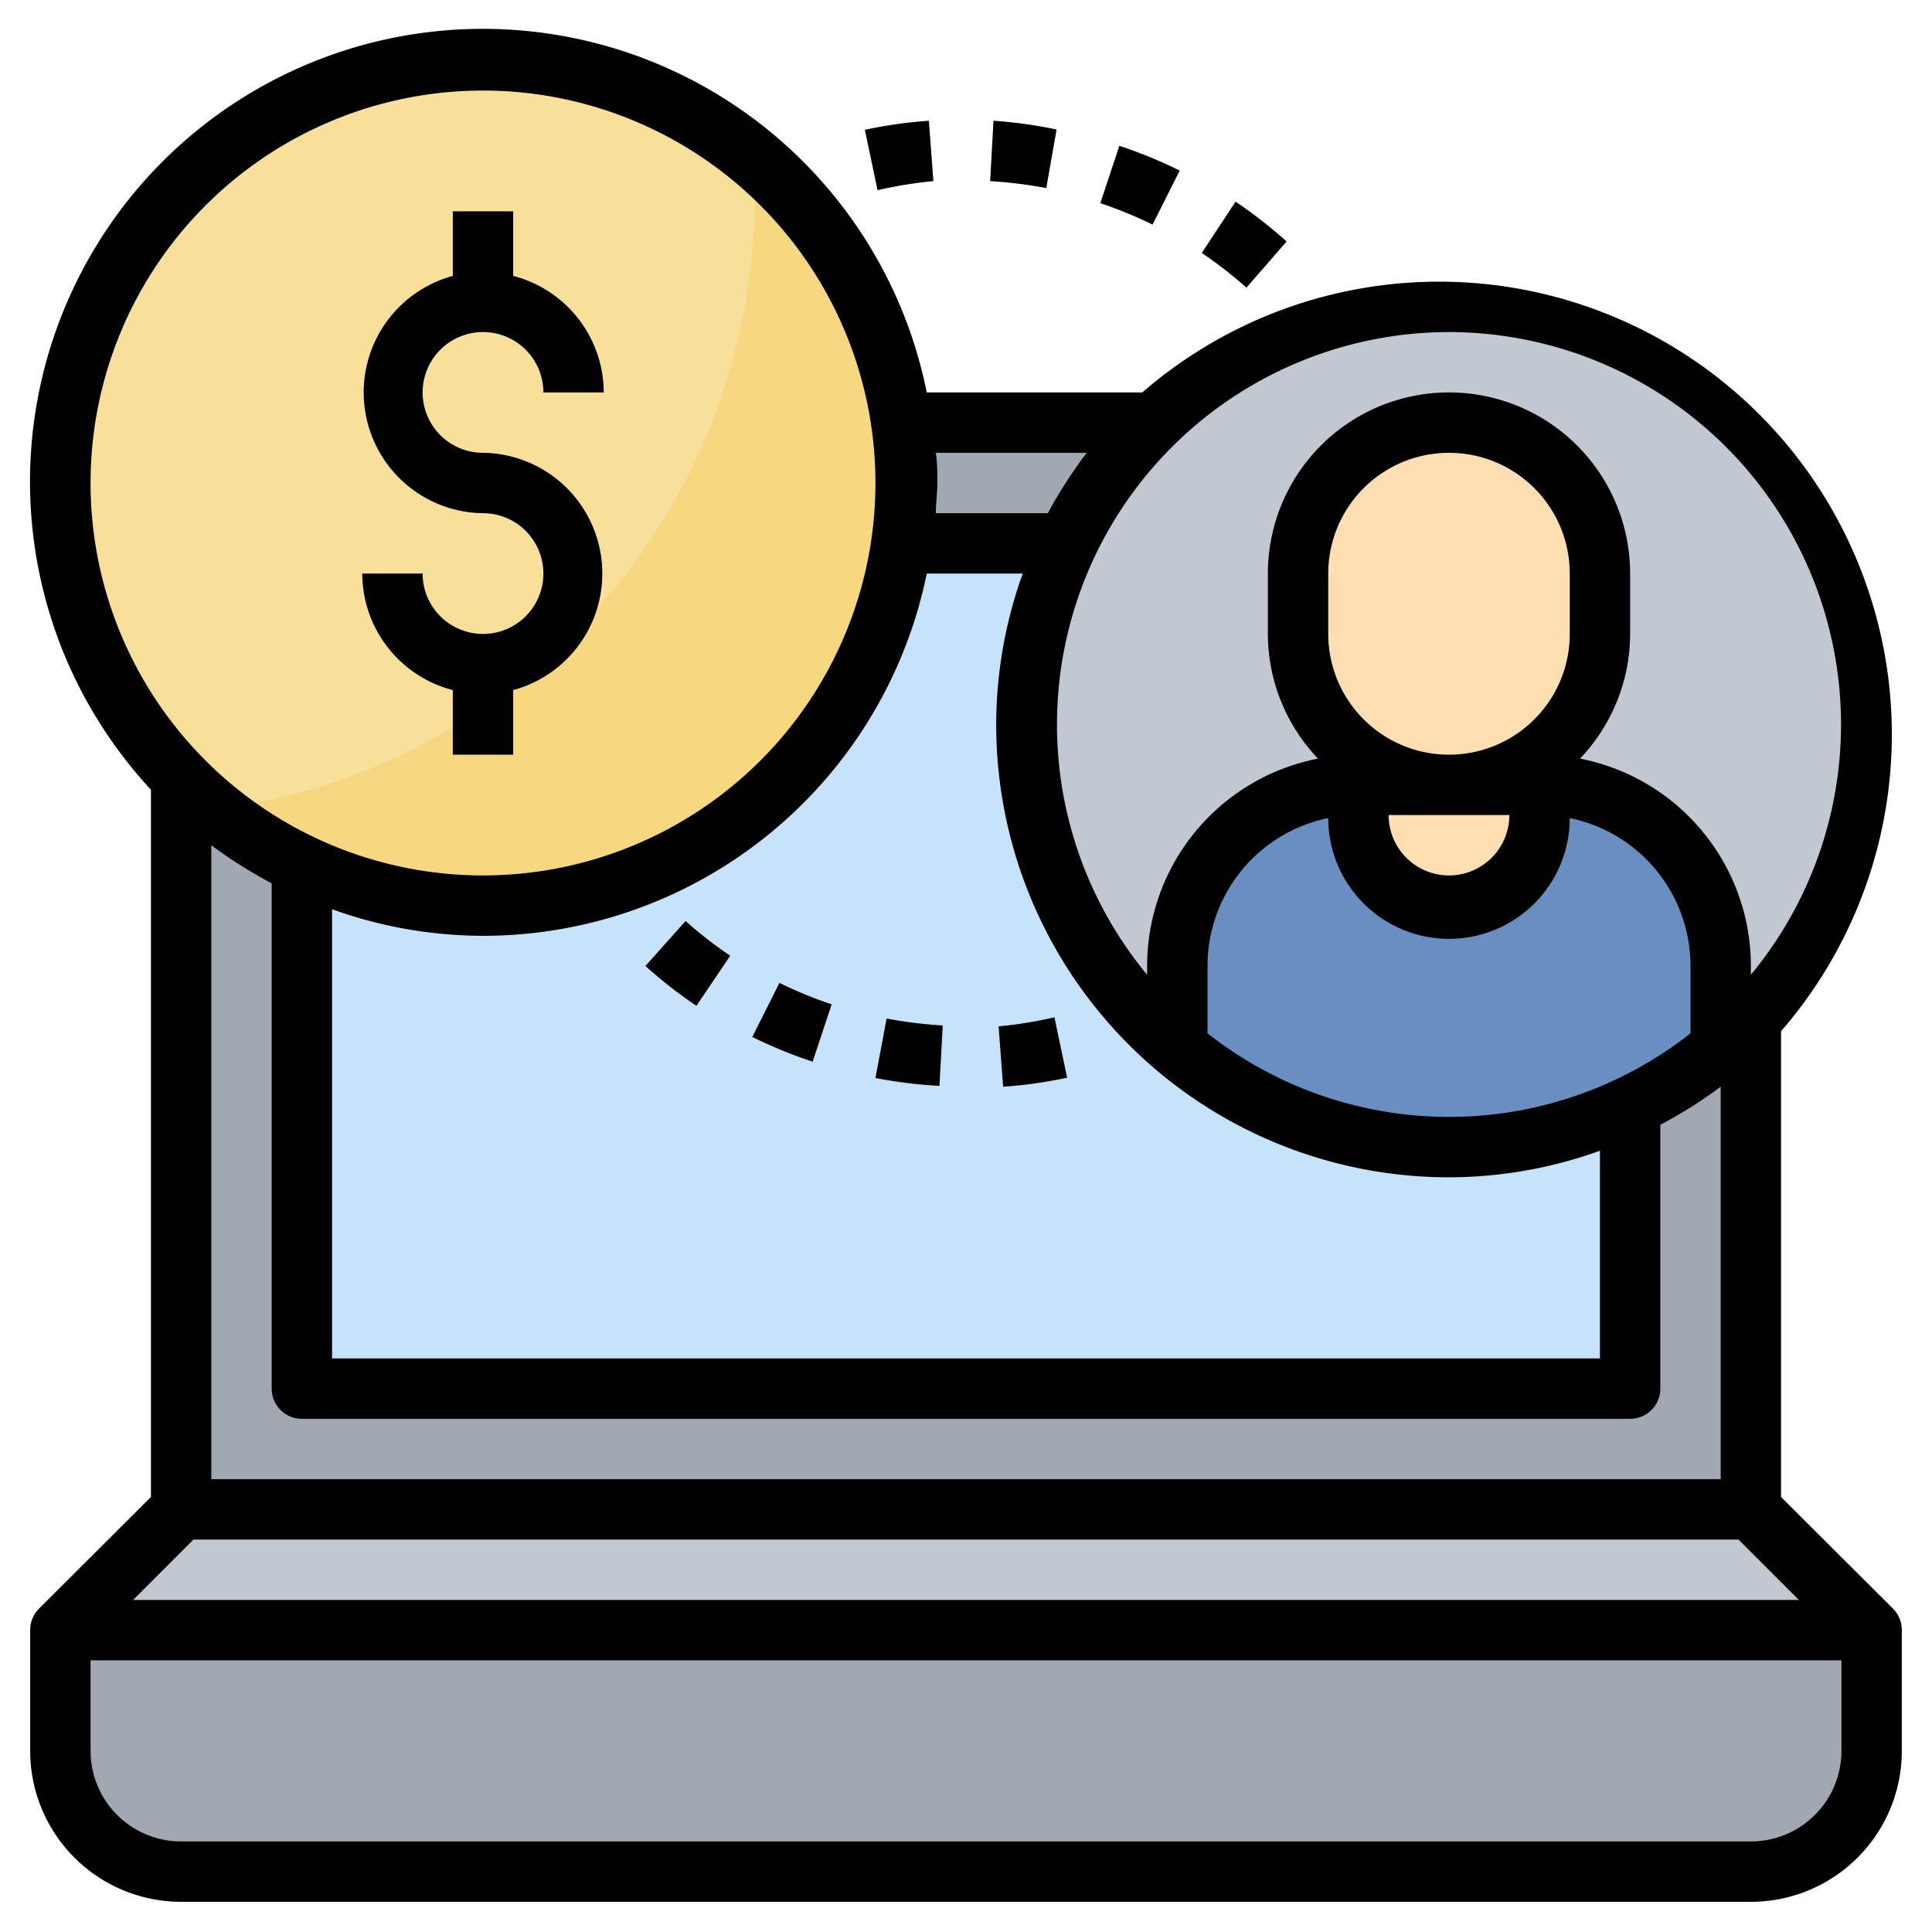 <svg height="512" viewBox="0 0 64 64" width="512" xmlns="http://www.w3.org/2000/svg"><g id="Layer_21" data-name="Layer 21"><path d="m10 14h44a4 4 0 0 1 4 4v32a0 0 0 0 1 0 0h-52a0 0 0 0 1 0 0v-32a4 4 0 0 1 4-4z" fill="#a0a8b2"/><path d="m10 18h44v28h-44z" fill="#c7e2fb"/><path d="m2 58v-4l4-4h52l4 4v4a4 4 0 0 1 -4 4h-52a4 4 0 0 1 -4-4z" fill="#c1c8d1"/><path d="m2 54v4a4 4 0 0 0 4 4h52a4 4 0 0 0 4-4v-4z" fill="#a0a8b2"/><circle cx="16" cy="16" fill="#f7d881" r="14"/><path d="m2 16a14 14 0 0 0 5.11 10.82 20.49 20.49 0 0 0 17.89-20.32c0-.43 0-.85-.06-1.28a14 14 0 0 0 -22.94 10.78z" fill="#f9e09a"/><circle cx="48" cy="24" fill="#c1c8d1" r="14"/><path d="m51 26h-6a6 6 0 0 0 -6 6v2.72a14 14 0 0 0 18 0v-2.72a6 6 0 0 0 -6-6z" fill="#698ec0"/><path d="m45 26v1a3 3 0 0 0 3 3 3 3 0 0 0 3-3v-1z" fill="#fddfb1"/><rect fill="#fddfb1" height="12" rx="5" width="10" x="43" y="14"/><path d="m59 49.59v-15.43a15 15 0 0 0 -21.16-21.16h-7.14a15 15 0 1 0 -25.7 13.16v23.43l-3.71 3.7a1 1 0 0 0 -.29.71v4a5 5 0 0 0 5 5h52a5 5 0 0 0 5-5v-4a1 1 0 0 0 -.29-.71zm-50-20.33v16.74a1 1 0 0 0 1 1h44a1 1 0 0 0 1-1v-8.74a15.5 15.5 0 0 0 2-1.26v13h-50v-21a15.5 15.5 0 0 0 2 1.26zm41-2.26a2 2 0 0 1 -4 0zm2-6a4 4 0 0 1 -8 0v-2a4 4 0 0 1 8 0zm-8 6.1a4 4 0 0 0 8 0 5 5 0 0 1 4 4.9v2.23a12.94 12.94 0 0 1 -16 0v-2.23a5 5 0 0 1 4-4.9zm4 11.9a14.81 14.81 0 0 0 5-.88v6.88h-42v-14.88a14.81 14.81 0 0 0 5 .88 15 15 0 0 0 14.7-12h3.18a14.81 14.81 0 0 0 -.88 5 15 15 0 0 0 15 15zm9.59 12 2 2h-55.18l2-2zm-9.59-40a13 13 0 0 1 10 21.29v-.29a7 7 0 0 0 -5.66-6.87 6 6 0 0 0 1.66-4.13v-2a6 6 0 0 0 -12 0v2a6 6 0 0 0 1.66 4.13 7 7 0 0 0 -5.66 6.87v.29a13 13 0 0 1 10-21.29zm-12 4a15.5 15.5 0 0 0 -1.29 2h-3.71c0-.33.05-.66.05-1s0-.67-.05-1zm-20-12a13 13 0 1 1 -13 13 13 13 0 0 1 13-13zm42 58h-52a3 3 0 0 1 -3-3v-3h58v3a3 3 0 0 1 -3 3z"/><path d="m39.08 5.65a15.57 15.57 0 0 0 -2-.82l-.63 1.9a14.3 14.3 0 0 1 1.73.71z"/><path d="m35 4.29a15.15 15.15 0 0 0 -2.09-.29l-.11 2a14.76 14.76 0 0 1 1.86.23z"/><path d="m30.92 6-.15-2a15 15 0 0 0 -2.12.3l.42 2a14.22 14.22 0 0 1 1.85-.3z"/><path d="m42.62 8a15.35 15.35 0 0 0 -1.69-1.32l-1.12 1.7a13.92 13.92 0 0 1 1.48 1.15z"/><path d="m24.92 34.35a15.57 15.57 0 0 0 2 .82l.63-1.9a14.3 14.3 0 0 1 -1.73-.71z"/><path d="m33.08 34 .15 2a15 15 0 0 0 2.12-.3l-.42-2a14.22 14.22 0 0 1 -1.85.3z"/><path d="m29 35.71a15.15 15.15 0 0 0 2.12.26l.11-2a14.76 14.76 0 0 1 -1.86-.23z"/><path d="m21.38 32a15.35 15.35 0 0 0 1.69 1.32l1.12-1.66a13.92 13.92 0 0 1 -1.48-1.15z"/><path d="m16 21a2 2 0 0 1 -2-2h-2a4 4 0 0 0 3 3.86v2.14h2v-2.14a4 4 0 0 0 -1-7.86 2 2 0 1 1 2-2h2a4 4 0 0 0 -3-3.86v-2.14h-2v2.14a4 4 0 0 0 1 7.86 2 2 0 0 1 0 4z"/></g></svg>